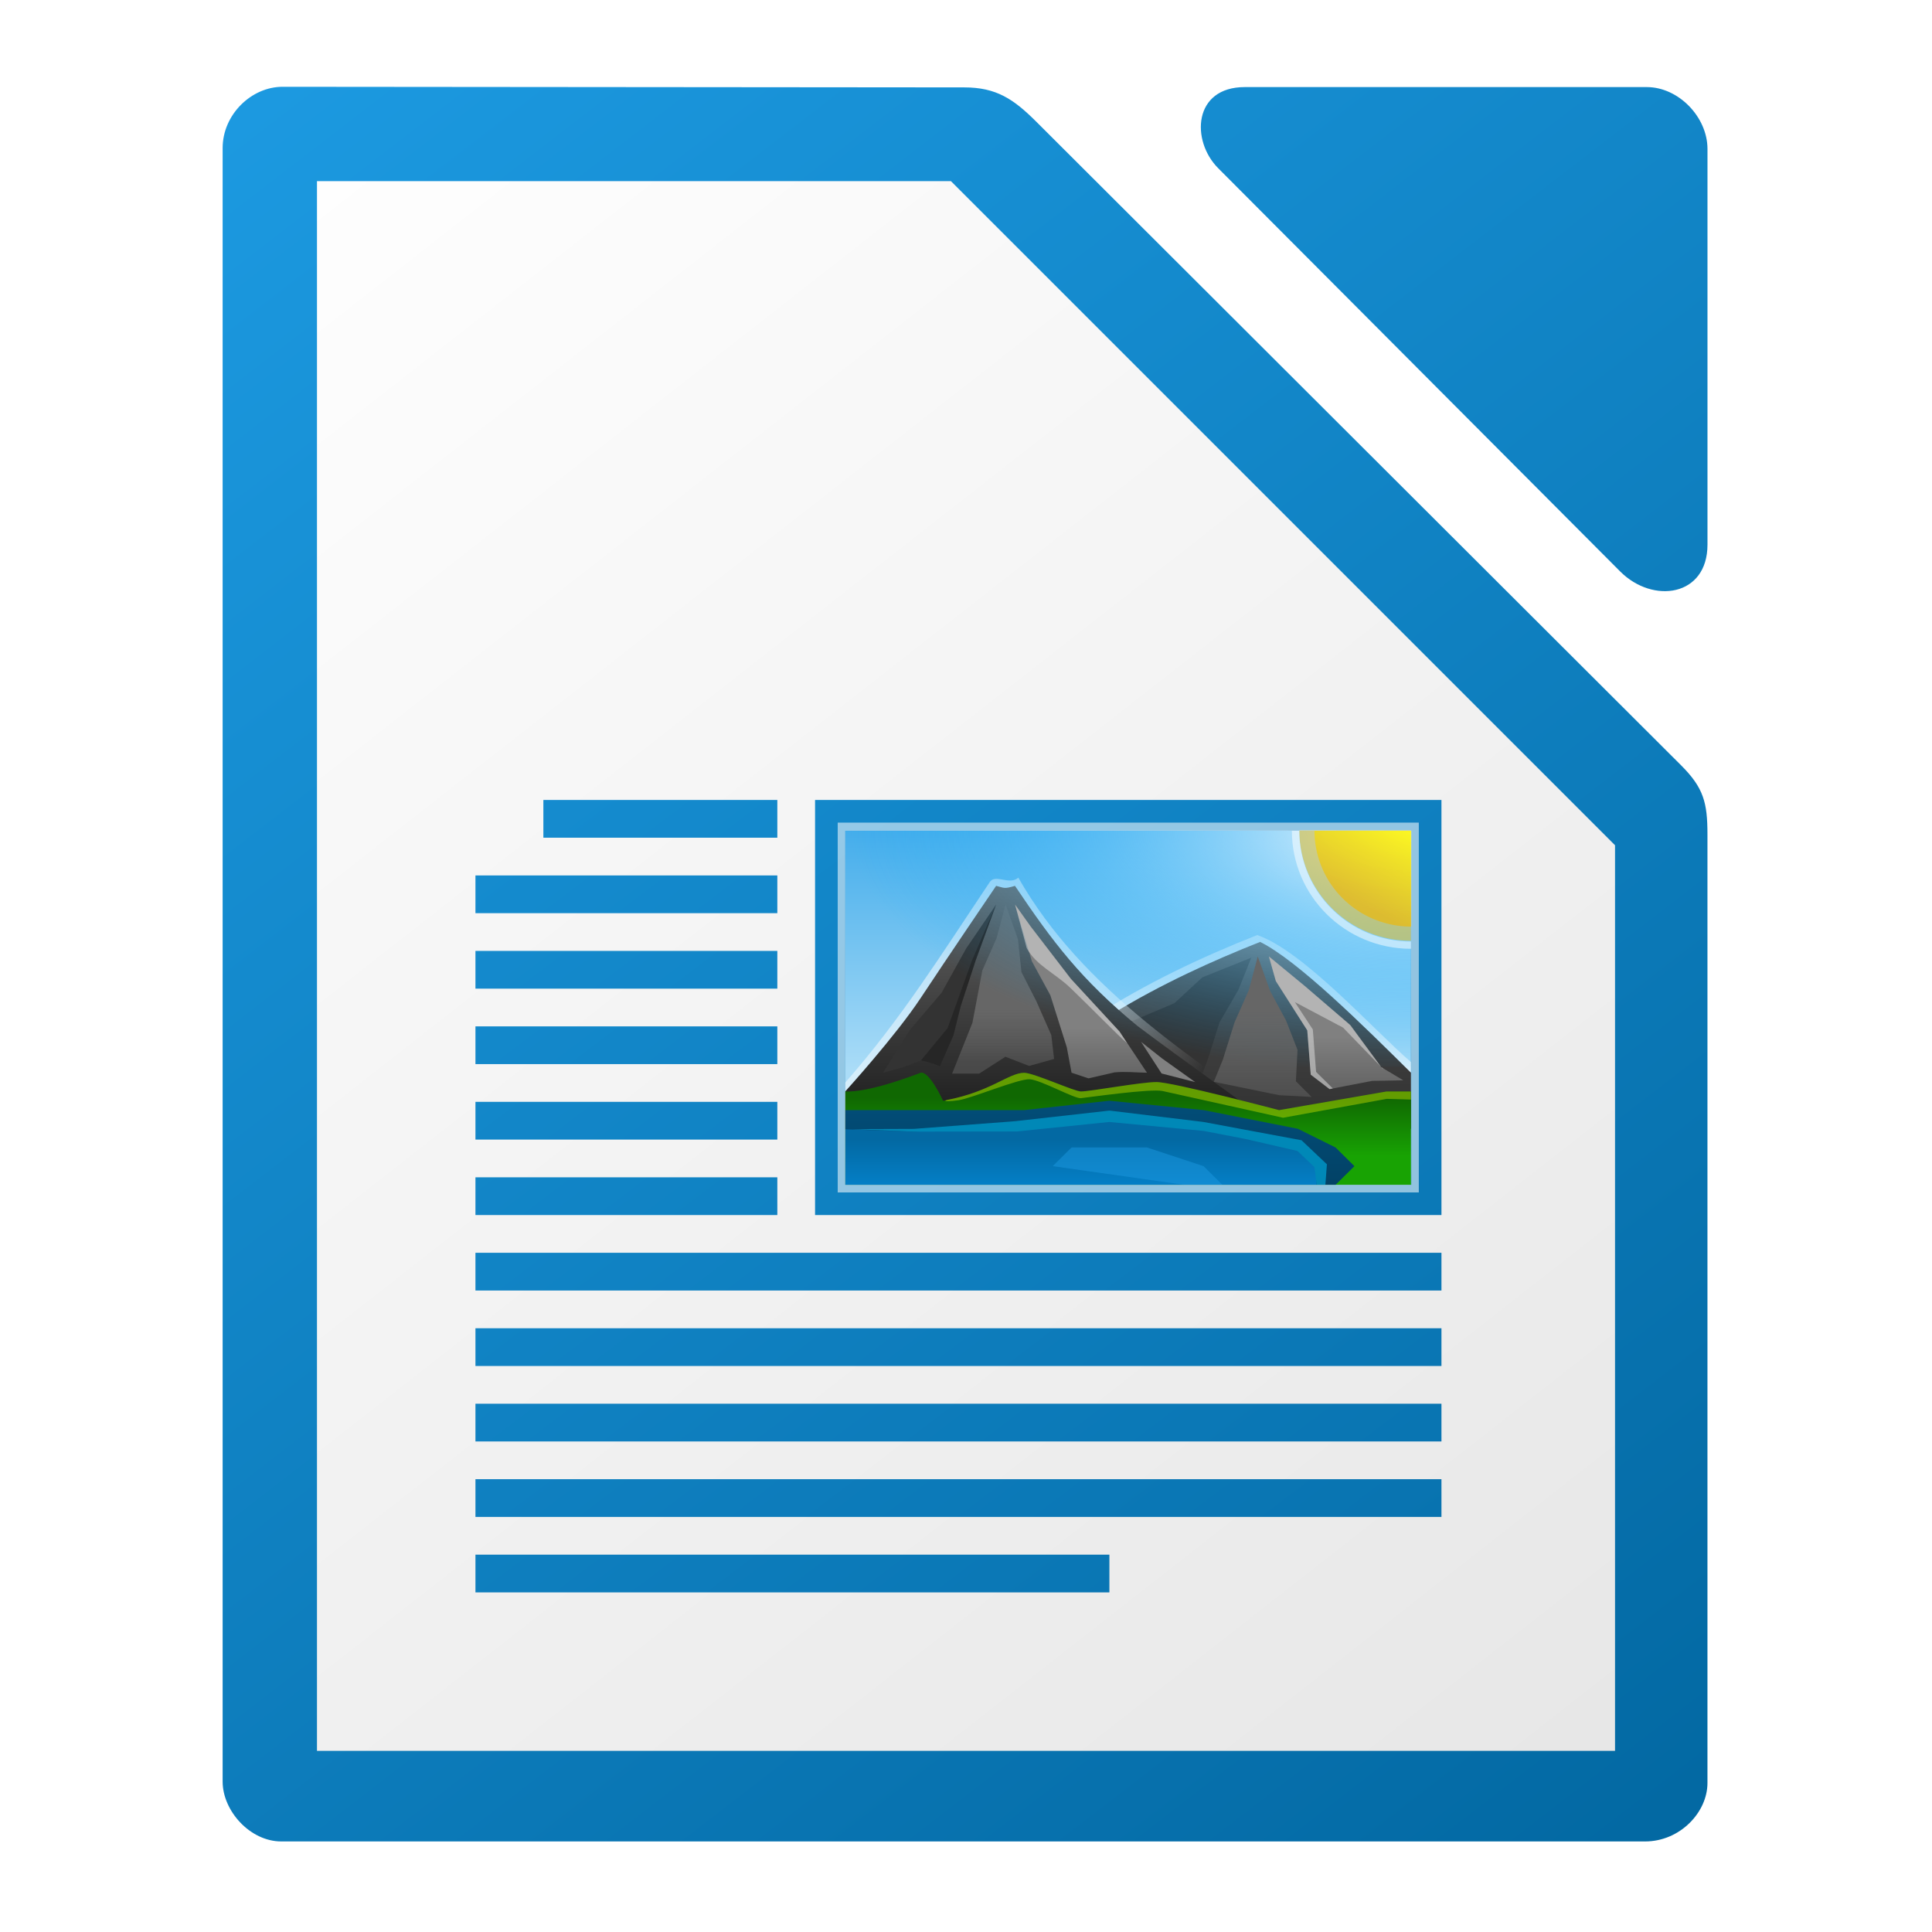 <svg viewBox="0 0 1024 1024" xmlns="http://www.w3.org/2000/svg" xmlns:xlink="http://www.w3.org/1999/xlink"><linearGradient id="a"><stop offset="0" stop-color="#0369a3"/><stop offset="1" stop-color="#1c99e0"/></linearGradient><linearGradient id="b"><stop offset="0" stop-color="#666"/><stop offset="1" stop-color="#666" stop-opacity=".5"/></linearGradient><linearGradient id="c"><stop offset="0" stop-color="#808080"/><stop offset="1" stop-color="#666"/></linearGradient><linearGradient id="d" gradientTransform="matrix(0 6.701 -10.942 0 12780.511 -2516.296)" gradientUnits="userSpaceOnUse" x1="445.695" x2="441.388" y1="1103.578" y2="1099.82"><stop offset="0" stop-color="#e9b913"/><stop offset="1" stop-color="#ff0"/></linearGradient><linearGradient id="e" gradientTransform="matrix(3.945 0 0 3.91 -786.908 6690.715)" gradientUnits="userSpaceOnUse" x2="0" y1="-1556.638" y2="-1550.512"><stop offset="0" stop-color="#0369a3"/><stop offset="1" stop-color="#047fc6"/></linearGradient><linearGradient id="f" gradientTransform="matrix(3.945 0 0 3.91 -2824.968 569.345)" gradientUnits="userSpaceOnUse" x2="0" xlink:href="#c" y1="-5.058" y2="1.412"/><linearGradient id="g" gradientTransform="matrix(3.945 0 0 3.91 -2824.968 569.345)" gradientUnits="userSpaceOnUse" x2="0" xlink:href="#c" y1="-6.308" y2="-.088"/><linearGradient id="h" gradientTransform="matrix(3.945 0 0 3.91 -2824.968 569.345)" gradientUnits="userSpaceOnUse" x2="0" xlink:href="#b" y1="-8.721" y2="2.989"/><radialGradient id="i" cx="-1535.304" cy="-842.908" gradientTransform="matrix(0 12.964 29.923 0 25971.974 20342.766)" gradientUnits="userSpaceOnUse" r="10"><stop offset="0" stop-color="#fff"/><stop offset="1" stop-color="#00a8ff" stop-opacity="0"/></radialGradient><linearGradient id="j" gradientTransform="matrix(3.945 0 0 3.91 -2824.968 569.345)" gradientUnits="userSpaceOnUse" x2="0" xlink:href="#b" y1="-8.721" y2="-1.764"/><linearGradient id="k" gradientTransform="matrix(34.981 0 0 31.695 -11620.486 -36698.953)" gradientUnits="userSpaceOnUse" x2="0" y1="1173" y2="1178"><stop offset="0" stop-color="#0369a3"/><stop offset="1" stop-color="#023f62"/></linearGradient><linearGradient id="l" gradientTransform="matrix(3.945 0 0 3.91 -786.908 6690.715)" gradientUnits="userSpaceOnUse" x2="0" y1="-1554.465" y2="-1562.367"><stop offset="0" stop-color="#18a303"/><stop offset="1" stop-color="#106802"/></linearGradient><linearGradient id="m" gradientTransform="matrix(34.981 0 0 31.695 -11620.486 -36738.442)" gradientUnits="userSpaceOnUse" x2="0" y1="1173.911" y2="1178"><stop offset="0" stop-color="#666"/><stop offset="1" stop-color="#1a1a1a"/></linearGradient><linearGradient id="n" gradientTransform="matrix(3.945 0 0 3.91 -786.908 6690.715)" gradientUnits="userSpaceOnUse" x1="346.696" x2="361.368" y1="-1576.519" y2="-1566.796"><stop offset="0" stop-color="#fff"/><stop offset="1" stop-color="#fff" stop-opacity="0"/></linearGradient><linearGradient id="o" gradientTransform="matrix(-34.981 0 0 31.695 12816.335 -36748.217)" gradientUnits="userSpaceOnUse" x2="0" y1="1173" y2="1178"><stop offset="0" stop-color="#666"/><stop offset="1" stop-color="#333"/></linearGradient><linearGradient id="p" gradientTransform="matrix(38.736 0 0 31.279 -8156.391 18633.117)" gradientUnits="userSpaceOnUse" x2="0" y1="-581.638" y2="-577.573"><stop offset="0" stop-color="#44adeb"/><stop offset="1" stop-color="#aadcf7"/></linearGradient><linearGradient id="q" gradientUnits="userSpaceOnUse" x1="864" x2="160" xlink:href="#a" y1="1036" y2="108"/><linearGradient id="r" gradientUnits="userSpaceOnUse" x1="868" x2="148" y1="964" y2="44"><stop offset="0" stop-color="#e6e6e6"/><stop offset="1" stop-color="#fff"/></linearGradient><linearGradient id="s" gradientTransform="matrix(4.022 0 0 4.038 252.108 5692.359)" gradientUnits="userSpaceOnUse" x1="151.894" x2="-24.891" xlink:href="#a" y1="-1168.556" y2="-1398.881"/><path d="m149.776 46c-16.556 0-31.776 14.729-31.776 32.482v865.803c0 15.47 14.509 31.715 31.072 31.715h722.865c18.535 0 33.048-15.477 33.048-30.975v-502.768c0-16.897-2.05-24.728-14.019-36.674l-341.783-341.146c-11.969-11.942-21.127-18.101-38.055-18.117zm509.986.156c-27.391 0-28.592 28.455-14.107 42.984v.004l213.064 213.734c17.385 17.429 46.281 13.294 46.281-14.197v-209.738c0-16.909-15.329-32.787-32.173-32.787h-213.064z" fill="url(#s)" stroke-width="15.997"/><path d="m168 96v832h688v-480l-352-352z" fill="url(#r)"/><path d="m288 424v20h124v-20zm144 0v220h332v-220zm-180 40v20h160v-20zm0 40v20h160v-20zm0 40v20h160v-20zm0 40v20h160v-20zm0 40v20h160v-20zm0 40v20h512v-20zm0 40v20h512v-20zm0 40v20h512v-20zm0 40v20h512v-20zm0 40v20h336v-20z" fill="url(#q)"/><path d="m448 440.321h299.85v187.672h-299.85z" fill="url(#p)"/><path d="m666.354 495.598c-59.437 23.49-117.494 55.598-156.948 106.543 80.794 0 157.634-3.863 238.432-3.863l.012-35.357c-19.995-17.188-56.822-58.78-81.496-67.327z" fill="#fff" opacity=".5"/><path d="m667.893 499.234c19.987 9.904 54.723 44.396 79.945 69.333v29.715h-229.874c39.987-49.526 99.953-79.24 149.925-99.048z" fill="url(#o)"/><path d="m594.492 556.802 1.748-13.985 26.249-11.127 14.756-13.665 25.961-10.431-6.774 16.898-10.124 17.563-6.021 19.092-4.166 10.998-41.632-15.342z" fill="#333"/><path d="m524.691 467.369c-25.448 37.996-46.792 72.39-76.687 106.402l.276 27.506c66.204 0 175.542.86 241.75.86-55.46-39.9-115.896-76.554-150.296-136.961-4.734 4.176-11.994-2.033-15.04 2.189z" fill="url(#n)" opacity=".5"/><path d="m602.924 543.806c-29.918-24.601-44.977-44.572-64.965-74.287-5.839 1.748-5.618 1.083-9.99 0 0 0-26.742 39.372-39.979 59.429-13.241 20.057-39.986 49.522-39.986 49.522v19.807h229.874s-54.92-39.309-74.951-54.476z" fill="url(#m)"/><path d="m747.85 578.47h-12.886l-57.078 9.904s-56.403-14.857-64.89-14.857c-8.337 0-35.059 4.95-40.058 4.95-3.503 0-24.986-9.904-30.064-9.904-8.38 0-18.038 10.517-43.025 14.857 0 0-7.181-15.788-11.864-14.857-29.985 11.456-39.987 9.904-39.987 9.904v49.522h299.838l.01-49.522z" fill="url(#l)"/><path d="m448 588.378v39.614h259.871l9.998-9.904-9.994-9.907-19.987-9.908-49.972-9.904-49.972-4.958-44.977 4.954h-59.97-34.98z" fill="url(#k)"/><path d="m467.995 568.567 14.243-22.654 16.874-19.799 12.89-23.263 15.963-23.432-10.834 29.59-7.93 24.378-3.839 15.377-7.165 16.382c-2.88-2.084-6.526-2.162-9.812-3.218l-9.382 3.644-11.015 2.995z" fill="#333"/><path d="m504.656 569.005 10.751-26.9 5.247-27.76 7.575-17.137 4.734-17.79 6.565 18.298 1.862 17.477 7.946 15.573 7.879 17.887 1.472 12.629-13.229 3.687-12.57-4.86-13.896 8.934h-14.338z" fill="url(#j)"/><path d="m633.485 573.536-17.51-12.504-11.181-8.836 10.866 16.765 17.833 4.574z" fill="#808080"/><path d="m747.85 565.435v-125.114l-299.85-.321v125.435z" fill="url(#i)"/><path d="m747.85 498.647a59.181 58.647 0 0 1 -59.181-58.647h59.181z" fill="#e9b913" opacity=".5"/><path d="m648.15 561.607 6.178-19.713 7.583-17.137 4.734-17.782 6.565 18.298 8.427 15.616 6.076 15.569-.868 16.648 8.341 8.301-17.178-.923-34.668-7.104 4.813-11.769z" fill="url(#h)"/><path d="m607.923 568.567-14.559-21.856-25.803-27.889-21.345-27.818-8.258-11.581 8.948 30.067 9.808 18.024 8.704 27.541 2.525 13.512 8.988 2.983 13.73-3.155c5.768-.567 11.532.098 17.265.168z" fill="url(#g)"/><path d="m743.786 572.59-11.738-6.999-16.436-22.317-24.169-20.703-18.871-15.6 3.638 13.031 16.681 26.079 1.831 23.518 10.021 7.624 22.489-4.328 16.559-.301z" fill="url(#f)"/><path d="m448.106 598.543-.103 29.449h249.874v-9.904l-9.994-9.907-49.972-9.908-49.976-4.95-49.972 4.95-54.084 1.478-35.765-1.212z" fill="url(#e)"/><path d="m588.069 588.632-50.185 5.638-53.539 4.058-32.648.117 32.182 1.322 55.172-.078 48.883-5.012 50.059 4.731 22.268 4.301 27.421 6.334 8.995 8.547 1.239 9.411h4.561l.809-10.901-13.454-12.746-52.079-9.708-49.684-6.009z" fill="#0088b7"/><path d="m557.95 618.092 9.994-9.907h39.983l29.985 9.904 9.994 9.9h-19.995l-69.96-9.904z" fill="#1c99e0" opacity=".5"/><path d="m538.006 479.419 6.163 23.091c5.066 9.298 15.008 13.235 23.215 21.152 11.844 11.444 25.006 24.956 30.044 29.312l-4.064-6.232-25.775-27.975-21.329-27.736-8.262-11.604z" fill="#fff" opacity=".4"/><path d="m528.013 479.419-12.893 29.765-12.87 35.724-14.101 17.098c2.028.45 8.309 1.939 10.033 3.187l7.141-16.374 3.827-15.393 8.009-24.436 10.85-29.57z" opacity=".25"/><path d="m542.808 568.614c-8.159 0-17.486 9.892-41.052 14.416l-.868.489c.434.145 1.925.411 7.157-.368 6.971-1.036 31.8-11.464 37.718-11.12 5.934.344 23.641 10.361 27.129 10.017 3.488-.352 37-5.169 43.281-3.793 6.273 1.388 63.864 14.177 63.864 14.177l54.987-10.017 12.822.368v-4.277h-12.941l-56.971 9.892s-56.486-14.896-64.969-14.896c-8.341 0-35.075 5.005-40.073 5.005-3.503 0-25.002-9.892-30.084-9.892z" fill="#ff0" opacity=".35"/><path d="m747.989 491.122a51.295 50.83 0 0 1 -51.284-50.83h51.295z" fill="url(#d)" opacity=".74"/><g fill="#fff" transform="translate(-2358 896)"><path d="m3042.724-455.679c0 34.575 28.237 62.557 63.126 62.557v-3.863c-32.735 0-59.228-26.251-59.228-58.694z" opacity=".5"/><path d="m3030.517-389.091 3.701 13.074 16.649 26.149 1.843 23.459 9.994 7.695 1.724-.368-8.877-8.797-1.728-22.481-9.516-14.505 25.546 13.528 20.22 20.89-16.397-22.235-24.166-20.773-18.993-15.639zm59.552 58.647.986 1.103-.248-.614z" opacity=".4"/><path d="m2802-460v196h308v-196zm4 4.321h299.85l.15 187.679h-300z" opacity=".55"/></g></svg>